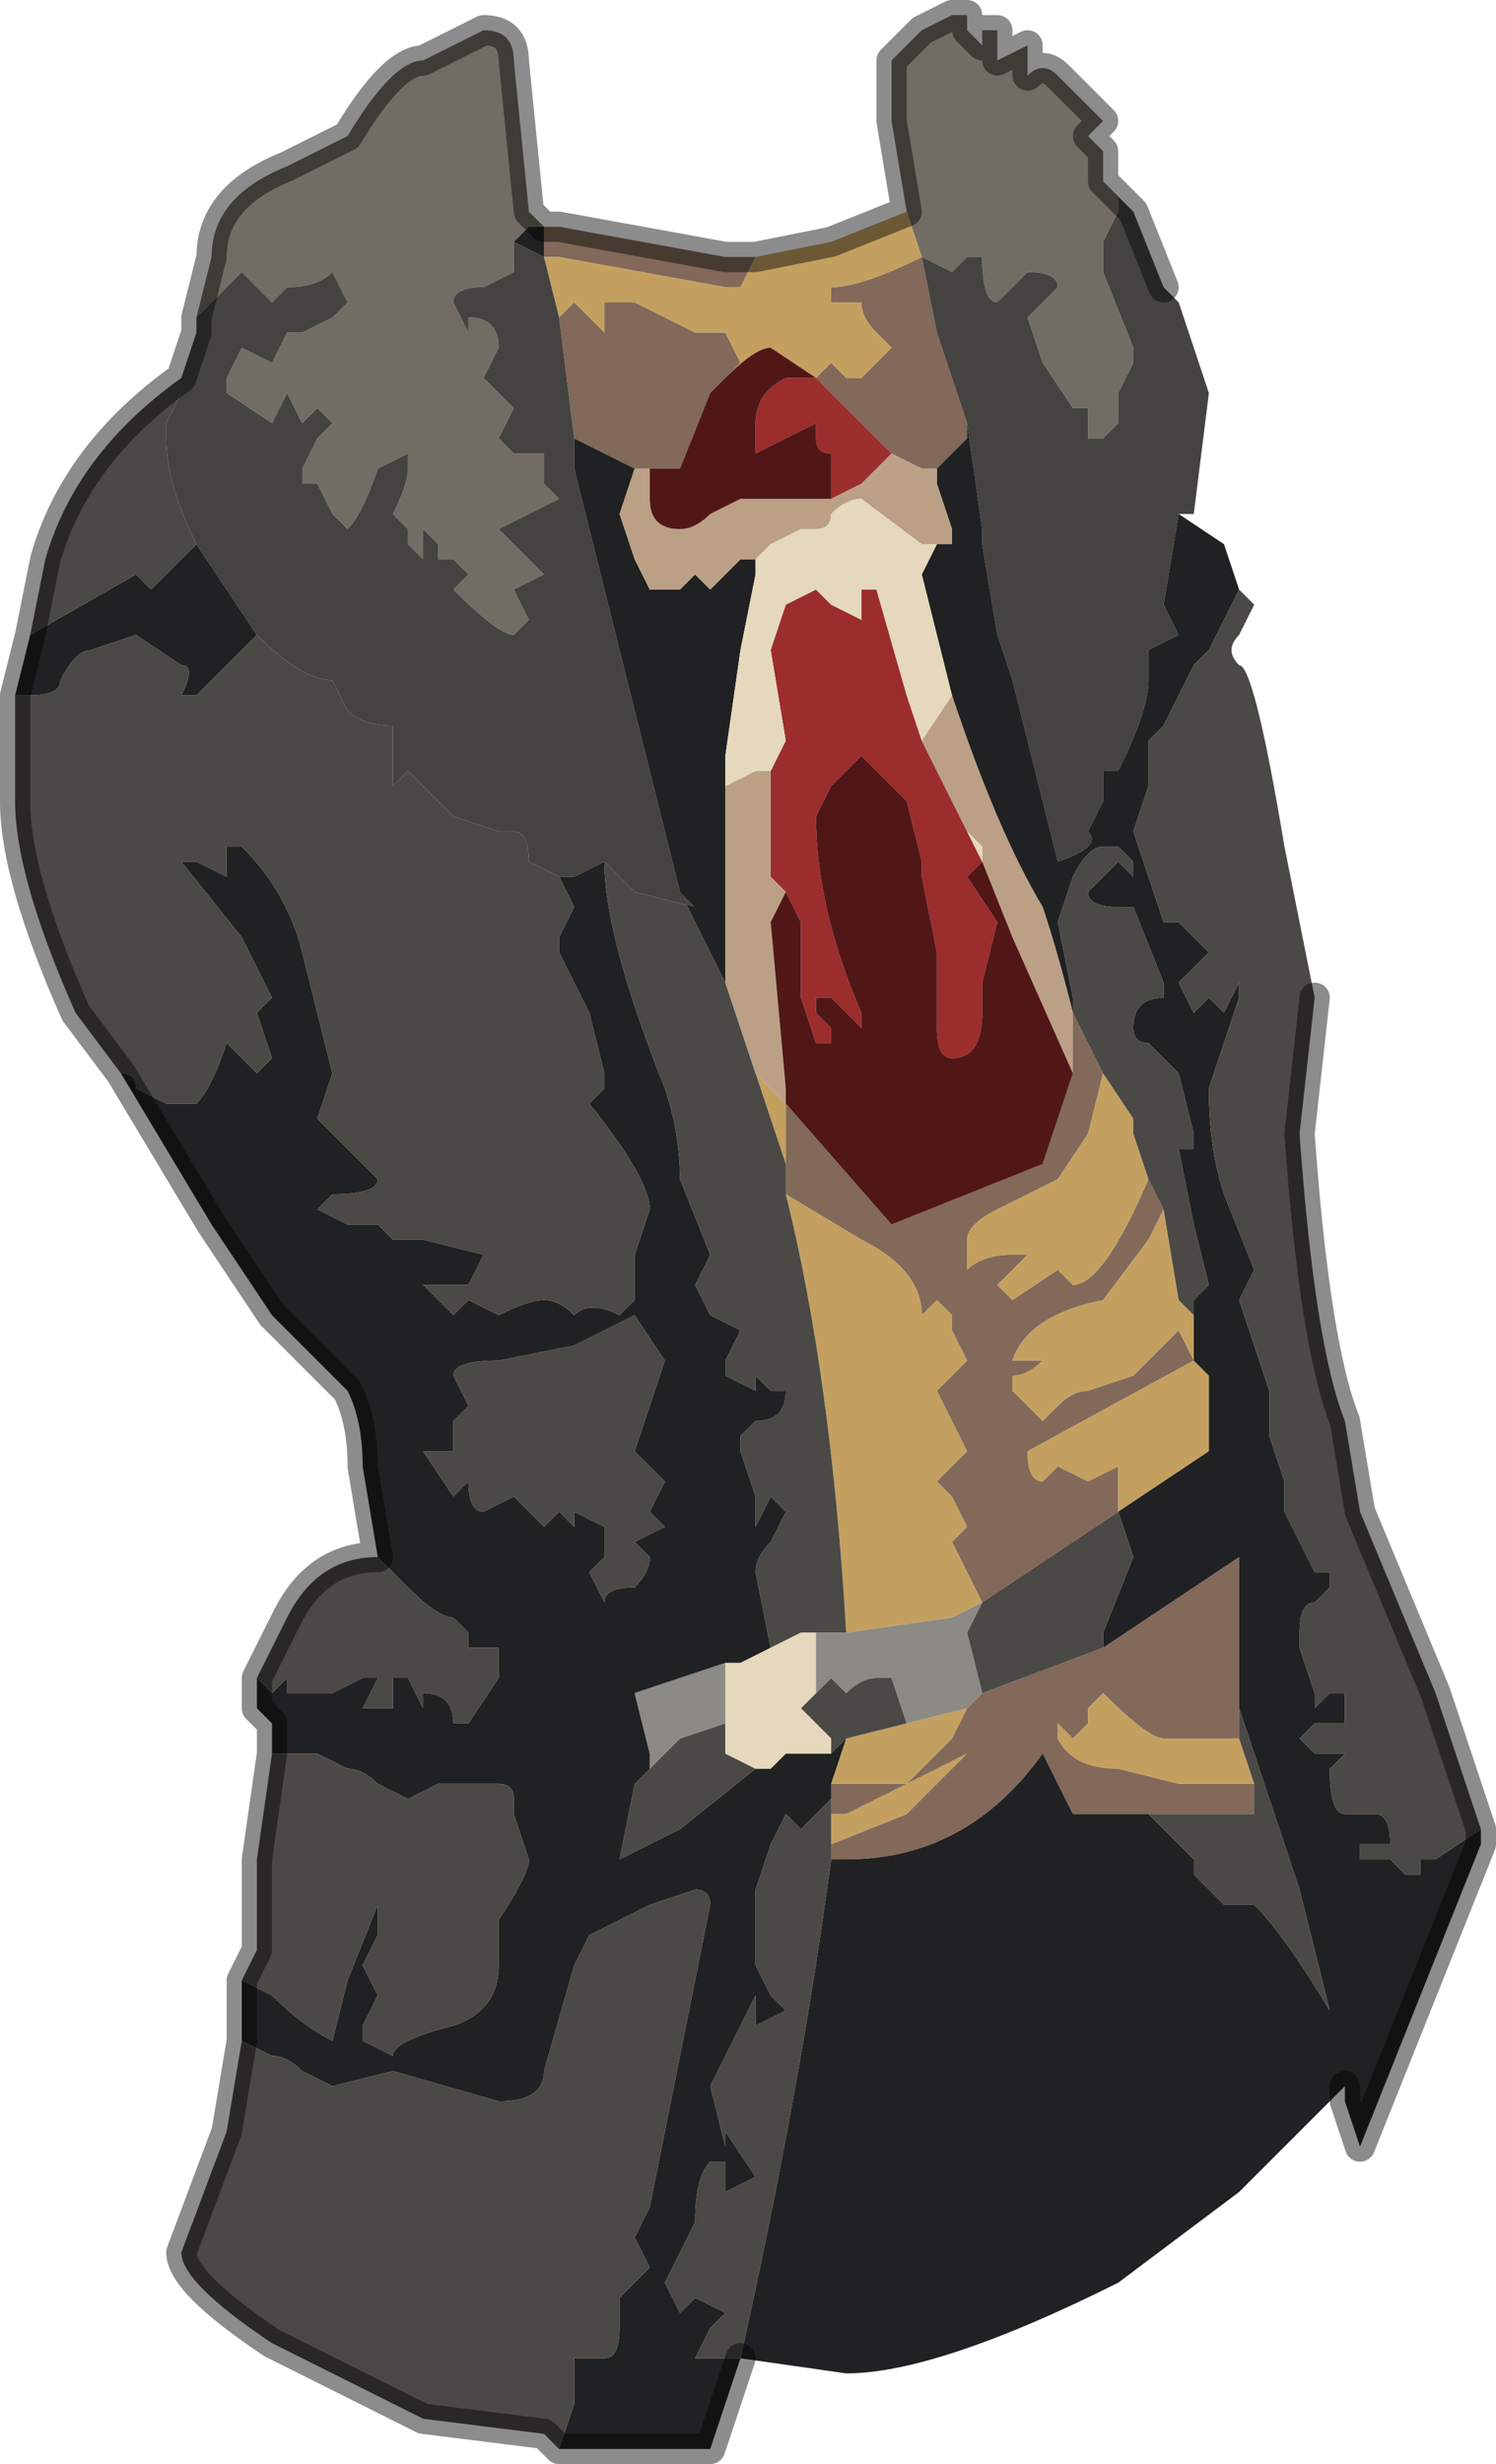 <?xml version="1.0" encoding="UTF-8" standalone="no"?>
<svg xmlns:xlink="http://www.w3.org/1999/xlink" height="8.15px" width="4.95px" xmlns="http://www.w3.org/2000/svg">
  <g transform="matrix(1.0, 0.0, 0.0, 1.0, 2.3, 3.6)">
    <path d="M0.7 -2.9 L0.65 -3.2 0.65 -3.4 0.75 -3.5 0.85 -3.55 0.9 -3.55 0.9 -3.5 0.95 -3.45 0.95 -3.5 1.0 -3.5 1.0 -3.4 1.0 -3.4 1.1 -3.45 1.1 -3.35 Q1.15 -3.4 1.2 -3.35 L1.35 -3.2 1.3 -3.15 1.35 -3.1 1.35 -3.0 1.4 -2.95 1.4 -2.95 1.4 -2.9 1.35 -2.8 1.35 -2.7 1.45 -2.45 1.45 -2.4 1.4 -2.3 1.4 -2.2 1.35 -2.15 1.3 -2.15 1.3 -2.25 1.25 -2.25 1.15 -2.4 1.1 -2.55 1.2 -2.65 Q1.2 -2.7 1.1 -2.7 L1.0 -2.6 Q0.95 -2.6 0.95 -2.75 L0.9 -2.75 0.85 -2.7 0.75 -2.75 0.75 -2.75 0.7 -2.9 M0.75 -2.75 L0.75 -2.75 M-1.65 -2.55 L-1.6 -2.75 Q-1.6 -2.95 -1.35 -3.05 L-1.15 -3.15 Q-1.0 -3.4 -0.9 -3.4 L-0.7 -3.5 Q-0.6 -3.5 -0.6 -3.4 L-0.55 -2.9 -0.5 -2.85 -0.55 -2.85 -0.6 -2.8 -0.6 -2.7 Q-0.6 -2.7 -0.7 -2.65 -0.8 -2.65 -0.8 -2.6 L-0.75 -2.5 -0.75 -2.55 Q-0.65 -2.55 -0.65 -2.45 L-0.7 -2.35 -0.6 -2.25 -0.65 -2.15 -0.6 -2.1 -0.5 -2.1 -0.5 -2.0 -0.45 -1.95 -0.65 -1.85 -0.5 -1.7 -0.6 -1.65 -0.55 -1.55 -0.6 -1.5 Q-0.65 -1.5 -0.8 -1.65 L-0.75 -1.7 -0.8 -1.75 -0.85 -1.75 -0.85 -1.8 -0.9 -1.85 -0.9 -1.8 -0.9 -1.75 -0.95 -1.8 -0.95 -1.85 -1.0 -1.9 Q-0.95 -2.0 -0.95 -2.05 L-0.95 -2.1 -1.05 -2.05 Q-1.1 -1.9 -1.15 -1.85 L-1.2 -1.9 -1.25 -2.0 -1.25 -2.0 -1.3 -2.0 -1.3 -2.05 -1.25 -2.15 -1.2 -2.2 -1.25 -2.25 -1.3 -2.2 -1.35 -2.3 -1.35 -2.3 -1.4 -2.2 -1.55 -2.3 -1.55 -2.35 -1.5 -2.45 -1.4 -2.4 -1.35 -2.5 -1.3 -2.5 -1.2 -2.55 -1.15 -2.6 -1.2 -2.7 Q-1.25 -2.65 -1.35 -2.65 L-1.4 -2.6 -1.5 -2.7 -1.6 -2.6 -1.65 -2.55" fill="#726d64" fill-rule="evenodd" stroke="none"/>
    <path d="M0.75 -2.75 L0.75 -2.75 0.8 -2.5 0.9 -2.2 0.9 -2.15 0.8 -2.05 Q0.8 -2.05 0.75 -2.05 L0.65 -2.1 0.6 -2.15 0.5 -2.25 0.4 -2.35 0.45 -2.4 0.5 -2.35 0.55 -2.35 0.6 -2.4 0.65 -2.45 0.6 -2.5 Q0.55 -2.55 0.55 -2.6 L0.45 -2.6 0.45 -2.65 Q0.55 -2.65 0.75 -2.75 M-0.55 -2.9 L-0.5 -2.85 -0.45 -2.85 0.1 -2.75 0.2 -2.75 0.15 -2.65 0.1 -2.65 -0.45 -2.75 -0.5 -2.75 -0.5 -2.85 -0.55 -2.9 M-0.45 -2.55 L-0.45 -2.55 -0.4 -2.6 -0.3 -2.5 -0.3 -2.6 Q-0.3 -2.6 -0.2 -2.6 L0.0 -2.5 0.1 -2.5 0.15 -2.4 0.1 -2.35 0.05 -2.3 -0.05 -2.05 Q0.0 -2.05 -0.05 -2.05 L-0.15 -2.05 -0.2 -2.05 -0.4 -2.15 -0.45 -2.55 M0.4 -2.35 L0.4 -2.35 M1.25 -0.05 L1.25 -0.25 1.35 -0.05 1.3 0.15 1.2 0.3 1.0 0.4 Q0.9 0.45 0.9 0.5 L0.9 0.6 Q0.95 0.55 1.05 0.55 L1.1 0.55 1.0 0.65 1.05 0.7 1.2 0.6 1.25 0.65 Q1.35 0.65 1.5 0.3 L1.55 0.4 1.5 0.5 1.35 0.7 Q1.1 0.75 1.05 0.9 L1.15 0.9 Q1.1 0.95 1.05 0.95 L1.05 1.0 1.15 1.1 1.2 1.05 Q1.25 1.0 1.3 1.0 L1.45 0.95 1.6 0.8 1.65 0.9 1.1 1.2 Q1.1 1.3 1.15 1.3 L1.2 1.25 1.3 1.3 1.4 1.25 1.4 1.4 0.95 1.7 0.85 1.5 0.9 1.45 0.85 1.35 0.8 1.3 0.9 1.2 0.8 1.0 0.85 0.95 0.9 0.9 0.85 0.8 0.85 0.75 0.8 0.7 0.8 0.7 0.75 0.75 Q0.75 0.6 0.55 0.5 L0.3 0.35 0.3 0.25 0.3 0.05 0.65 0.45 1.15 0.25 1.25 -0.05 M1.35 1.85 L1.8 1.55 1.8 1.95 1.8 2.05 1.8 2.15 1.6 2.15 1.55 2.15 Q1.5 2.15 1.35 2.0 L1.3 2.05 1.3 2.1 1.25 2.15 1.2 2.1 1.2 2.15 Q1.25 2.25 1.4 2.25 L1.6 2.3 1.75 2.3 1.85 2.3 1.85 2.4 1.5 2.4 1.45 2.4 1.25 2.4 1.15 2.2 Q0.9 2.55 0.5 2.55 L0.45 2.55 0.45 2.5 0.7 2.4 0.9 2.2 0.5 2.4 0.45 2.4 0.45 2.35 0.45 2.3 0.55 2.3 0.7 2.3 0.85 2.15 0.9 2.05 0.95 2.0 1.35 1.85" fill="#826959" fill-rule="evenodd" stroke="none"/>
    <path d="M0.7 -2.9 L0.75 -2.75 Q0.55 -2.65 0.45 -2.65 L0.45 -2.6 0.55 -2.6 Q0.55 -2.55 0.6 -2.5 L0.65 -2.45 0.6 -2.4 0.55 -2.35 0.5 -2.35 0.45 -2.4 0.4 -2.35 0.25 -2.45 Q0.2 -2.45 0.1 -2.35 L0.15 -2.4 0.1 -2.5 0.0 -2.5 -0.2 -2.6 Q-0.3 -2.6 -0.3 -2.6 L-0.3 -2.5 -0.4 -2.6 -0.45 -2.55 -0.45 -2.55 -0.5 -2.75 -0.5 -2.75 -0.45 -2.75 0.1 -2.65 0.15 -2.65 0.2 -2.75 0.45 -2.8 0.7 -2.9 M0.5 1.8 Q0.45 0.95 0.3 0.35 L0.55 0.5 Q0.75 0.6 0.75 0.75 L0.8 0.7 0.8 0.7 0.85 0.75 0.85 0.8 0.9 0.9 0.85 0.95 0.8 1.0 0.9 1.2 0.8 1.3 0.85 1.35 0.9 1.45 0.85 1.5 0.95 1.7 0.85 1.75 0.5 1.8 M0.3 0.25 L0.2 -0.05 0.3 0.05 0.3 0.25 M1.65 0.75 L1.65 0.9 1.7 0.95 1.7 1.2 1.4 1.4 1.4 1.25 1.3 1.3 1.2 1.25 1.15 1.3 Q1.1 1.3 1.1 1.2 L1.65 0.9 1.6 0.8 1.45 0.95 1.3 1.0 Q1.25 1.0 1.2 1.05 L1.15 1.1 1.05 1.0 1.05 0.95 Q1.1 0.95 1.15 0.9 L1.05 0.9 Q1.1 0.75 1.35 0.7 L1.5 0.5 1.55 0.4 1.6 0.7 1.65 0.75 M0.45 2.3 L0.5 2.15 0.7 2.1 0.9 2.05 0.85 2.15 0.7 2.3 0.55 2.3 0.45 2.3 M1.5 0.3 Q1.35 0.65 1.25 0.65 L1.2 0.6 1.05 0.7 1.0 0.65 1.1 0.55 1.05 0.55 Q0.95 0.55 0.9 0.6 L0.9 0.5 Q0.9 0.45 1.0 0.4 L1.2 0.3 1.3 0.15 1.35 -0.05 1.45 0.1 1.45 0.15 1.5 0.3 M0.45 2.4 L0.5 2.4 0.9 2.2 0.7 2.4 0.45 2.5 0.45 2.4 M1.85 2.3 L1.75 2.3 1.6 2.3 1.4 2.25 Q1.25 2.25 1.2 2.15 L1.2 2.1 1.25 2.15 1.3 2.1 1.3 2.05 1.35 2.0 Q1.5 2.15 1.55 2.15 L1.6 2.15 1.8 2.15 1.85 2.3" fill="#c4a060" fill-rule="evenodd" stroke="none"/>
    <path d="M0.75 -2.75 L0.75 -2.75 0.85 -2.7 0.9 -2.75 0.95 -2.75 Q0.95 -2.6 1.0 -2.6 L1.1 -2.7 Q1.2 -2.7 1.2 -2.65 L1.1 -2.55 1.15 -2.4 1.25 -2.25 1.3 -2.25 1.3 -2.15 1.35 -2.15 1.4 -2.2 1.4 -2.3 1.45 -2.4 1.45 -2.45 1.35 -2.7 1.35 -2.8 1.4 -2.9 1.4 -2.95 1.45 -2.9 1.55 -2.65 1.6 -2.6 1.7 -2.3 1.65 -1.9 1.6 -1.9 1.55 -1.6 1.6 -1.5 1.5 -1.45 1.5 -1.35 Q1.5 -1.25 1.4 -1.05 L1.35 -1.05 1.35 -0.95 1.3 -0.85 Q1.35 -0.8 1.2 -0.75 L1.15 -0.95 1.05 -1.35 1.0 -1.5 0.95 -1.8 0.95 -1.85 0.9 -2.2 0.8 -2.5 0.75 -2.75 M-1.7 -2.35 L-1.65 -2.5 -1.65 -2.55 -1.6 -2.6 -1.5 -2.7 -1.4 -2.6 -1.35 -2.65 Q-1.25 -2.65 -1.2 -2.7 L-1.15 -2.6 -1.2 -2.55 -1.3 -2.5 -1.35 -2.5 -1.4 -2.4 -1.5 -2.45 -1.55 -2.35 -1.55 -2.3 -1.4 -2.2 -1.35 -2.3 -1.35 -2.3 -1.3 -2.2 -1.25 -2.25 -1.2 -2.2 -1.25 -2.15 -1.3 -2.05 -1.3 -2.0 -1.25 -2.0 -1.25 -2.0 -1.2 -1.9 -1.15 -1.85 Q-1.1 -1.9 -1.05 -2.05 L-0.95 -2.1 -0.95 -2.05 Q-0.95 -2.0 -1.0 -1.9 L-0.95 -1.85 -0.95 -1.8 -0.9 -1.75 -0.9 -1.8 -0.9 -1.85 -0.85 -1.8 -0.85 -1.75 -0.8 -1.75 -0.75 -1.7 -0.8 -1.65 Q-0.65 -1.5 -0.6 -1.5 L-0.55 -1.55 -0.6 -1.65 -0.5 -1.7 -0.65 -1.85 -0.45 -1.95 -0.5 -2.0 -0.5 -2.1 -0.6 -2.1 -0.65 -2.15 -0.6 -2.25 -0.7 -2.35 -0.65 -2.45 Q-0.65 -2.55 -0.75 -2.55 L-0.75 -2.5 -0.8 -2.6 Q-0.8 -2.65 -0.7 -2.65 -0.6 -2.7 -0.6 -2.7 L-0.6 -2.8 -0.5 -2.75 -0.5 -2.75 -0.45 -2.55 -0.4 -2.15 -0.4 -2.05 -0.05 -0.65 0.0 -0.6 -0.2 -0.65 -0.3 -0.75 -0.3 -0.75 -0.4 -0.7 -0.45 -0.7 -0.55 -0.75 Q-0.55 -0.85 -0.6 -0.85 L-0.65 -0.85 -0.8 -0.9 -0.95 -1.05 -1.0 -1.0 -1.0 -1.2 Q-1.1 -1.2 -1.15 -1.25 L-1.2 -1.35 Q-1.3 -1.35 -1.45 -1.5 L-1.55 -1.65 -1.65 -1.8 Q-1.75 -2.0 -1.75 -2.15 L-1.75 -2.2 -1.7 -2.3 -1.7 -2.35" fill="#444341" fill-rule="evenodd" stroke="none"/>
    <path d="M1.6 -1.9 L1.75 -1.8 1.8 -1.65 1.7 -1.45 1.65 -1.4 1.6 -1.3 1.55 -1.2 1.5 -1.15 1.5 -1.0 1.45 -0.85 1.45 -0.85 1.55 -0.55 1.6 -0.55 1.6 -0.55 1.7 -0.45 1.6 -0.35 1.65 -0.25 1.7 -0.3 1.7 -0.3 1.75 -0.25 1.8 -0.35 1.8 -0.3 1.75 -0.15 1.7 0.0 Q1.7 0.2 1.75 0.35 L1.85 0.6 1.8 0.7 1.85 0.85 1.9 1.0 1.9 1.15 1.95 1.3 1.95 1.4 2.05 1.6 2.1 1.6 2.1 1.65 2.05 1.7 Q2.0 1.7 2.0 1.8 L2.0 1.85 2.05 2.0 2.05 2.05 2.1 2.0 2.15 2.0 2.15 2.1 2.1 2.1 2.05 2.1 2.0 2.15 2.05 2.2 2.15 2.2 2.1 2.25 Q2.1 2.4 2.15 2.4 L2.25 2.4 Q2.3 2.4 2.3 2.5 L2.2 2.5 2.2 2.55 2.3 2.55 2.35 2.6 2.4 2.6 2.4 2.55 2.45 2.55 2.6 2.45 2.6 2.5 2.2 3.5 2.15 3.35 2.15 3.3 1.8 3.65 1.4 3.95 Q0.8 4.25 0.5 4.25 L0.15 4.2 0.1 4.35 0.05 4.5 -0.1 4.5 -0.45 4.5 -0.4 4.35 -0.4 4.2 -0.35 4.2 -0.35 4.2 -0.3 4.2 -0.3 4.2 Q-0.25 4.2 -0.25 4.1 L-0.25 4.0 -0.15 3.9 -0.2 3.8 -0.15 3.7 0.05 2.7 Q0.05 2.65 0.0 2.65 L-0.15 2.7 -0.35 2.8 -0.35 2.8 -0.4 2.9 -0.5 3.25 Q-0.5 3.35 -0.65 3.35 L-1.0 3.25 -1.2 3.3 -1.3 3.25 Q-1.35 3.2 -1.4 3.2 L-1.5 3.15 -1.5 3.0 -1.5 2.95 -1.4 3.0 Q-1.3 3.1 -1.2 3.15 L-1.15 2.95 -1.05 2.7 -1.05 2.8 -1.1 2.9 -1.05 3.0 -1.1 3.1 -1.1 3.15 -1.0 3.2 Q-1.0 3.15 -0.8 3.1 -0.65 3.05 -0.65 2.9 L-0.65 2.75 Q-0.55 2.6 -0.55 2.55 L-0.6 2.4 -0.6 2.35 Q-0.6 2.3 -0.65 2.3 L-0.75 2.3 -0.85 2.3 -0.95 2.35 -1.05 2.3 Q-1.1 2.25 -1.15 2.25 L-1.25 2.2 -1.35 2.2 -1.4 2.2 -1.4 2.1 -1.45 2.05 -1.45 1.95 -1.45 1.95 -1.4 2.0 -1.35 1.95 -1.35 2.0 -1.2 2.0 -1.1 1.95 Q-1.1 1.95 -1.05 1.95 L-1.1 2.05 -1.05 2.05 -1.0 2.05 -1.0 1.95 -0.95 1.95 -0.9 2.05 -0.9 2.0 Q-0.8 2.0 -0.8 2.1 L-0.75 2.1 -0.65 1.95 -0.65 1.85 -0.75 1.85 -0.75 1.8 -0.8 1.75 Q-0.85 1.75 -0.95 1.65 L-1.05 1.55 -1.1 1.25 Q-1.1 1.1 -1.15 1.0 L-1.4 0.75 -1.6 0.45 -1.9 -0.05 -1.9 -0.05 Q-1.85 -0.05 -1.85 0.0 L-1.75 0.05 -1.7 0.05 -1.65 0.05 -1.65 0.05 Q-1.6 0.0 -1.55 -0.15 L-1.45 -0.05 -1.4 -0.1 -1.45 -0.25 -1.4 -0.3 -1.5 -0.5 -1.7 -0.75 -1.65 -0.75 -1.55 -0.7 -1.55 -0.8 -1.5 -0.8 Q-1.35 -0.65 -1.3 -0.45 L-1.2 -0.05 -1.25 0.1 -1.15 0.2 -1.05 0.3 Q-1.05 0.35 -1.2 0.35 L-1.25 0.4 -1.15 0.45 -1.05 0.45 Q-1.05 0.45 -1.0 0.5 L-0.9 0.5 -0.7 0.55 -0.7 0.55 -0.75 0.65 -0.85 0.65 -0.9 0.65 -0.85 0.7 -0.8 0.75 -0.75 0.7 -0.65 0.75 Q-0.55 0.7 -0.5 0.7 -0.45 0.7 -0.4 0.75 -0.35 0.7 -0.25 0.75 L-0.2 0.7 -0.2 0.6 -0.2 0.55 -0.15 0.4 Q-0.15 0.3 -0.35 0.05 L-0.3 0.0 -0.3 -0.05 -0.35 -0.25 -0.45 -0.45 -0.45 -0.5 -0.4 -0.6 -0.45 -0.7 -0.4 -0.7 -0.3 -0.75 -0.3 -0.75 -0.3 -0.75 Q-0.3 -0.5 -0.1 0.0 -0.05 0.15 -0.05 0.3 L0.05 0.55 0.0 0.65 0.05 0.75 0.15 0.8 0.1 0.9 0.1 0.95 0.2 1.0 0.2 0.95 0.25 1.0 0.3 1.0 Q0.3 1.1 0.2 1.1 L0.15 1.15 0.15 1.2 0.2 1.35 0.2 1.45 0.25 1.35 0.3 1.4 0.25 1.5 Q0.2 1.55 0.2 1.6 L0.25 1.85 0.15 1.9 0.1 1.9 -0.05 1.95 -0.2 2.0 -0.15 2.2 -0.15 2.25 -0.2 2.3 -0.25 2.55 -0.05 2.45 0.2 2.25 0.25 2.25 0.3 2.2 0.35 2.2 0.4 2.2 0.45 2.2 0.5 2.15 0.45 2.3 0.45 2.35 0.35 2.45 0.3 2.4 Q0.3 2.4 0.25 2.5 L0.2 2.65 0.2 2.9 0.25 3.0 0.3 3.05 0.2 3.1 0.2 3.0 0.1 3.2 0.05 3.3 0.1 3.5 0.1 3.45 0.2 3.6 0.1 3.65 0.1 3.55 0.05 3.55 Q0.0 3.6 0.0 3.75 L-0.1 3.95 -0.05 4.05 0.0 4.0 0.1 4.05 0.05 4.1 0.0 4.2 0.05 4.2 0.15 4.2 Q0.35 3.3 0.45 2.55 L0.5 2.55 Q0.9 2.55 1.15 2.2 L1.25 2.4 1.45 2.4 1.5 2.4 1.65 2.55 1.65 2.6 1.75 2.7 1.85 2.7 Q1.95 2.8 2.1 3.05 L2.0 2.65 1.8 2.05 1.8 1.95 1.8 1.55 1.35 1.85 1.35 1.8 1.45 1.55 1.4 1.4 1.7 1.2 1.7 0.95 1.65 0.9 1.65 0.75 1.65 0.7 1.7 0.65 1.65 0.45 1.6 0.2 1.65 0.2 1.65 0.15 1.6 -0.05 1.5 -0.15 Q1.45 -0.15 1.45 -0.2 1.45 -0.3 1.55 -0.3 L1.55 -0.35 1.45 -0.6 1.4 -0.6 Q1.3 -0.6 1.3 -0.65 L1.4 -0.75 1.45 -0.7 1.45 -0.75 1.4 -0.8 1.35 -0.8 Q1.3 -0.8 1.25 -0.7 L1.2 -0.55 1.25 -0.3 1.25 -0.25 Q1.2 -0.45 1.15 -0.6 1.0 -0.85 0.85 -1.3 L0.75 -1.7 0.8 -1.8 0.85 -1.8 0.85 -1.85 0.8 -2.0 0.8 -2.05 0.9 -2.15 0.9 -2.2 0.95 -1.85 0.95 -1.8 1.0 -1.5 1.05 -1.35 1.15 -0.95 1.2 -0.75 Q1.35 -0.8 1.3 -0.85 L1.35 -0.95 1.35 -1.05 1.4 -1.05 Q1.5 -1.25 1.5 -1.35 L1.5 -1.45 1.6 -1.5 1.55 -1.6 1.6 -1.9 M-2.25 -1.3 L-2.2 -1.5 -1.85 -1.7 -1.8 -1.65 -1.7 -1.75 -1.65 -1.8 -1.55 -1.65 -1.45 -1.5 -1.65 -1.3 -1.7 -1.3 Q-1.65 -1.4 -1.7 -1.4 L-1.85 -1.5 -2.0 -1.45 Q-2.05 -1.45 -2.1 -1.35 -2.1 -1.3 -2.2 -1.3 L-2.25 -1.3 M-0.2 -2.05 L-0.25 -1.9 -0.2 -1.75 -0.15 -1.65 -0.05 -1.65 0.0 -1.7 0.05 -1.65 0.1 -1.7 0.15 -1.75 0.2 -1.75 0.2 -1.75 0.2 -1.7 0.15 -1.45 0.1 -1.1 0.1 -1.0 0.1 -0.35 -0.05 -0.65 -0.4 -2.05 -0.4 -2.15 -0.2 -2.05 M-0.5 -2.85 L-0.5 -2.75 -0.6 -2.8 -0.55 -2.85 -0.5 -2.85 M-0.9 1.2 L-0.9 1.2 -0.8 1.35 -0.75 1.3 Q-0.75 1.4 -0.7 1.4 L-0.6 1.35 -0.5 1.45 -0.45 1.4 -0.4 1.45 -0.4 1.4 -0.3 1.45 -0.3 1.55 -0.35 1.6 -0.3 1.7 -0.3 1.7 Q-0.3 1.65 -0.2 1.65 -0.15 1.6 -0.15 1.55 L-0.2 1.5 -0.1 1.45 -0.15 1.4 -0.1 1.3 -0.2 1.2 -0.1 0.9 -0.2 0.75 -0.4 0.85 -0.65 0.9 Q-0.8 0.9 -0.8 0.95 L-0.75 1.05 -0.8 1.1 -0.8 1.2 -0.9 1.2" fill="#202122" fill-rule="evenodd" stroke="none"/>
    <path d="M1.8 -1.65 L1.85 -1.6 1.8 -1.5 Q1.75 -1.45 1.8 -1.4 1.85 -1.4 1.95 -0.8 L2.05 -0.3 2.0 0.15 Q2.05 0.85 2.15 1.1 L2.2 1.4 2.45 2.0 2.6 2.45 2.45 2.55 2.4 2.55 2.4 2.6 2.35 2.6 2.3 2.55 2.2 2.55 2.2 2.5 2.3 2.5 Q2.3 2.4 2.25 2.4 L2.15 2.4 Q2.1 2.4 2.1 2.25 L2.15 2.2 2.05 2.2 2.0 2.15 2.05 2.1 2.1 2.1 2.15 2.1 2.15 2.0 2.1 2.0 2.05 2.05 2.05 2.0 2.0 1.85 2.0 1.8 Q2.0 1.7 2.05 1.7 L2.1 1.65 2.1 1.6 2.05 1.6 1.95 1.4 1.95 1.3 1.9 1.15 1.9 1.0 1.85 0.85 1.8 0.7 1.85 0.6 1.75 0.35 Q1.7 0.2 1.7 0.0 L1.75 -0.15 1.8 -0.3 1.8 -0.35 1.75 -0.25 1.7 -0.3 1.7 -0.3 1.65 -0.25 1.6 -0.35 1.7 -0.45 1.6 -0.55 1.6 -0.55 1.55 -0.55 1.45 -0.85 1.45 -0.85 1.5 -1.0 1.5 -1.15 1.55 -1.2 1.6 -1.3 1.65 -1.4 1.7 -1.45 1.8 -1.65 M-0.45 4.5 L-0.5 4.45 -0.9 4.4 -1.4 4.15 Q-1.7 3.95 -1.7 3.85 L-1.55 3.45 -1.5 3.15 -1.4 3.2 Q-1.35 3.2 -1.3 3.25 L-1.2 3.3 -1.0 3.25 -0.65 3.35 Q-0.5 3.35 -0.5 3.25 L-0.4 2.9 -0.35 2.8 -0.35 2.8 -0.15 2.7 0.0 2.65 Q0.05 2.65 0.05 2.7 L-0.15 3.7 -0.2 3.8 -0.15 3.9 -0.25 4.0 -0.25 4.1 Q-0.25 4.2 -0.3 4.2 L-0.3 4.2 -0.35 4.2 -0.35 4.2 -0.4 4.2 -0.4 4.35 -0.45 4.5 M-1.5 2.95 L-1.45 2.85 -1.45 2.55 -1.4 2.2 -1.35 2.2 -1.25 2.2 -1.15 2.25 Q-1.1 2.25 -1.05 2.3 L-0.95 2.35 -0.85 2.3 -0.75 2.3 -0.65 2.3 Q-0.6 2.3 -0.6 2.35 L-0.6 2.4 -0.55 2.55 Q-0.55 2.6 -0.65 2.75 L-0.65 2.9 Q-0.65 3.05 -0.8 3.1 -1.0 3.15 -1.0 3.2 L-1.1 3.15 -1.1 3.1 -1.05 3.0 -1.1 2.9 -1.05 2.8 -1.05 2.7 -1.15 2.95 -1.2 3.15 Q-1.3 3.1 -1.4 3.0 L-1.5 2.95 M-1.45 1.95 L-1.35 1.75 Q-1.25 1.55 -1.05 1.55 L-0.95 1.65 Q-0.85 1.75 -0.8 1.75 L-0.75 1.8 -0.75 1.85 -0.65 1.85 -0.65 1.95 -0.75 2.1 -0.8 2.1 Q-0.8 2.0 -0.9 2.0 L-0.9 2.05 -0.95 1.95 -1.0 1.95 -1.0 2.05 -1.05 2.05 -1.1 2.05 -1.05 1.95 Q-1.1 1.95 -1.1 1.95 L-1.2 2.0 -1.35 2.0 -1.35 1.95 -1.4 2.0 -1.45 1.95 -1.45 1.95 M-1.9 -0.05 L-2.05 -0.25 Q-2.25 -0.7 -2.25 -0.95 L-2.25 -1.3 -2.2 -1.3 Q-2.1 -1.3 -2.1 -1.35 -2.05 -1.45 -2.0 -1.45 L-1.85 -1.5 -1.7 -1.4 Q-1.65 -1.4 -1.7 -1.3 L-1.65 -1.3 -1.45 -1.5 Q-1.3 -1.35 -1.2 -1.35 L-1.15 -1.25 Q-1.1 -1.2 -1.0 -1.2 L-1.0 -1.0 -0.95 -1.05 -0.8 -0.9 -0.65 -0.85 -0.6 -0.85 Q-0.55 -0.85 -0.55 -0.75 L-0.45 -0.7 -0.4 -0.6 -0.45 -0.5 -0.45 -0.45 -0.35 -0.25 -0.3 -0.05 -0.3 0.0 -0.35 0.05 Q-0.15 0.3 -0.15 0.4 L-0.2 0.55 -0.2 0.6 -0.2 0.7 -0.25 0.75 Q-0.35 0.7 -0.4 0.75 -0.45 0.7 -0.5 0.7 -0.55 0.7 -0.65 0.75 L-0.75 0.7 -0.8 0.75 -0.85 0.7 -0.9 0.65 -0.85 0.65 -0.75 0.65 -0.7 0.55 -0.7 0.55 -0.9 0.5 -1.0 0.5 Q-1.05 0.45 -1.05 0.45 L-1.15 0.45 -1.25 0.4 -1.2 0.35 Q-1.05 0.35 -1.05 0.3 L-1.15 0.2 -1.25 0.1 -1.2 -0.05 -1.3 -0.45 Q-1.35 -0.65 -1.5 -0.8 L-1.55 -0.8 -1.55 -0.7 -1.65 -0.75 -1.7 -0.75 -1.5 -0.5 -1.4 -0.3 -1.45 -0.25 -1.4 -0.1 -1.45 -0.05 -1.55 -0.15 Q-1.6 0.0 -1.65 0.05 L-1.65 0.05 -1.7 0.05 -1.75 0.05 -1.85 0.0 Q-1.85 -0.05 -1.9 -0.05 L-1.9 -0.05 M-2.2 -1.5 L-2.15 -1.75 Q-2.05 -2.1 -1.7 -2.35 L-1.7 -2.3 -1.75 -2.2 -1.75 -2.15 Q-1.75 -2.0 -1.65 -1.8 L-1.7 -1.75 -1.8 -1.65 -1.85 -1.7 -2.2 -1.5 M0.1 -0.35 L0.2 -0.05 0.3 0.25 0.3 0.35 Q0.45 0.95 0.5 1.8 L0.45 1.8 0.4 1.8 0.35 1.8 0.25 1.85 0.2 1.6 Q0.2 1.55 0.25 1.5 L0.3 1.4 0.25 1.35 0.2 1.45 0.2 1.35 0.15 1.2 0.15 1.15 0.2 1.1 Q0.3 1.1 0.3 1.0 L0.25 1.0 0.2 0.95 0.2 1.0 0.1 0.95 0.1 0.9 0.15 0.8 0.05 0.75 0.0 0.65 0.05 0.55 -0.05 0.3 Q-0.05 0.15 -0.1 0.0 -0.3 -0.5 -0.3 -0.75 L-0.3 -0.75 -0.2 -0.65 0.0 -0.6 -0.05 -0.65 0.1 -0.35 M1.25 -0.25 L1.25 -0.3 1.2 -0.55 1.25 -0.7 Q1.3 -0.8 1.35 -0.8 L1.4 -0.8 1.45 -0.75 1.45 -0.7 1.4 -0.75 1.3 -0.65 Q1.3 -0.6 1.4 -0.6 L1.45 -0.6 1.55 -0.35 1.55 -0.3 Q1.45 -0.3 1.45 -0.2 1.45 -0.15 1.5 -0.15 L1.6 -0.05 1.65 0.15 1.65 0.2 1.6 0.2 1.65 0.45 1.7 0.65 1.65 0.7 1.65 0.75 1.6 0.7 1.55 0.4 1.5 0.3 1.45 0.15 1.45 0.1 1.35 -0.05 1.25 -0.25 M1.4 1.4 L1.45 1.55 1.35 1.8 1.35 1.85 0.95 2.0 0.9 1.8 0.95 1.7 1.4 1.4 M1.8 2.05 L2.0 2.65 2.1 3.05 Q1.95 2.8 1.85 2.7 L1.75 2.7 1.65 2.6 1.65 2.55 1.5 2.4 1.85 2.4 1.85 2.3 1.8 2.15 1.8 2.05 M0.45 2.55 Q0.35 3.3 0.15 4.2 L0.05 4.2 0.0 4.2 0.05 4.1 0.1 4.05 0.0 4.0 -0.05 4.05 -0.1 3.95 0.0 3.75 Q0.0 3.6 0.05 3.55 L0.1 3.55 0.1 3.65 0.2 3.6 0.1 3.45 0.1 3.5 0.05 3.3 0.1 3.2 0.2 3.0 0.2 3.1 0.3 3.05 0.25 3.0 0.2 2.9 0.2 2.65 0.25 2.5 Q0.3 2.4 0.3 2.4 L0.35 2.45 0.45 2.35 0.45 2.4 0.45 2.5 0.45 2.55 M0.5 2.15 L0.45 2.2 0.45 2.15 0.4 2.1 0.35 2.05 0.4 2.0 0.45 1.95 0.5 2.0 Q0.55 1.95 0.6 1.95 L0.65 1.95 0.7 2.1 0.5 2.15 M0.2 2.25 L-0.05 2.45 -0.25 2.55 -0.2 2.3 -0.15 2.25 -0.05 2.15 0.1 2.1 0.1 2.2 0.2 2.25 M-0.9 1.2 L-0.8 1.2 -0.8 1.1 -0.75 1.05 -0.8 0.95 Q-0.8 0.9 -0.65 0.9 L-0.4 0.85 -0.2 0.75 -0.1 0.9 -0.2 1.2 -0.1 1.3 -0.15 1.4 -0.1 1.45 -0.2 1.5 -0.15 1.55 Q-0.15 1.6 -0.2 1.65 -0.3 1.65 -0.3 1.7 L-0.3 1.7 -0.35 1.6 -0.3 1.55 -0.3 1.45 -0.4 1.4 -0.4 1.45 -0.45 1.4 -0.5 1.45 -0.6 1.35 -0.7 1.4 Q-0.75 1.4 -0.75 1.3 L-0.8 1.35 -0.9 1.2 -0.9 1.2" fill="#4a4946" fill-rule="evenodd" stroke="none"/>
    <path d="M0.4 -2.35 L0.5 -2.25 0.6 -2.15 0.65 -2.1 0.55 -2.0 0.45 -1.95 0.45 -2.1 Q0.4 -2.1 0.4 -2.15 L0.4 -2.2 0.2 -2.1 0.2 -2.2 Q0.2 -2.3 0.3 -2.35 L0.4 -2.35 M0.25 -1.05 L0.3 -1.15 0.25 -1.45 0.3 -1.6 Q0.4 -1.65 0.4 -1.65 L0.45 -1.6 0.55 -1.55 0.55 -1.65 0.6 -1.65 0.7 -1.3 0.75 -1.15 0.85 -0.95 0.9 -0.85 0.95 -0.75 0.9 -0.7 1.0 -0.55 0.95 -0.35 0.95 -0.25 Q0.95 -0.1 0.85 -0.1 0.8 -0.1 0.8 -0.2 L0.8 -0.45 0.75 -0.7 0.75 -0.75 0.7 -0.95 0.55 -1.1 0.45 -1.0 0.4 -0.9 Q0.4 -0.6 0.55 -0.25 L0.55 -0.2 0.45 -0.3 0.4 -0.3 0.4 -0.25 0.45 -0.2 0.45 -0.15 0.4 -0.15 Q0.4 -0.15 0.35 -0.3 L0.35 -0.55 0.3 -0.65 0.25 -0.7 0.25 -1.05" fill="#9c2d2d" fill-rule="evenodd" stroke="none"/>
    <path d="M0.65 -2.1 L0.75 -2.05 Q0.8 -2.05 0.8 -2.05 L0.8 -2.0 0.85 -1.85 0.85 -1.8 0.75 -1.8 0.55 -1.95 Q0.5 -1.95 0.45 -1.9 0.45 -1.85 0.4 -1.85 L0.35 -1.85 0.25 -1.8 0.2 -1.75 0.2 -1.75 0.15 -1.75 0.1 -1.7 0.05 -1.65 0.0 -1.7 -0.05 -1.65 -0.15 -1.65 -0.2 -1.75 -0.25 -1.9 -0.2 -2.05 -0.15 -2.05 -0.15 -1.95 Q-0.15 -1.85 -0.05 -1.85 0.0 -1.85 0.05 -1.9 L0.15 -1.95 0.35 -1.95 0.45 -1.95 0.55 -2.0 0.65 -2.1 M0.75 -1.15 L0.85 -1.3 Q1.0 -0.85 1.15 -0.6 1.2 -0.45 1.25 -0.25 L1.25 -0.05 1.05 -0.5 0.95 -0.75 0.95 -0.8 0.9 -0.85 0.85 -0.95 0.75 -1.15 M0.1 -1.0 L0.2 -1.05 0.25 -1.05 0.25 -0.7 0.3 -0.65 0.25 -0.55 0.3 0.0 0.3 0.05 0.2 -0.05 0.1 -0.35 0.1 -1.0" fill="#bba085" fill-rule="evenodd" stroke="none"/>
    <path d="M0.1 -2.35 Q0.2 -2.45 0.25 -2.45 L0.4 -2.35 0.4 -2.35 0.3 -2.35 Q0.2 -2.3 0.2 -2.2 L0.2 -2.1 0.4 -2.2 0.4 -2.15 Q0.4 -2.1 0.45 -2.1 L0.45 -1.95 0.35 -1.95 0.15 -1.95 0.05 -1.9 Q0.0 -1.85 -0.05 -1.85 -0.15 -1.85 -0.15 -1.95 L-0.15 -2.05 -0.05 -2.05 Q0.0 -2.05 -0.05 -2.05 L0.05 -2.3 0.1 -2.35 M0.25 -0.7 L0.3 -0.65 0.35 -0.55 0.35 -0.3 Q0.4 -0.15 0.4 -0.15 L0.45 -0.15 0.45 -0.2 0.4 -0.25 0.4 -0.3 0.45 -0.3 0.55 -0.2 0.55 -0.25 Q0.4 -0.6 0.4 -0.9 L0.45 -1.0 0.55 -1.1 0.7 -0.95 0.75 -0.75 0.75 -0.7 0.8 -0.45 0.8 -0.2 Q0.8 -0.1 0.85 -0.1 0.95 -0.1 0.95 -0.25 L0.95 -0.35 1.0 -0.55 0.9 -0.7 0.95 -0.75 1.05 -0.5 1.25 -0.05 1.15 0.25 0.65 0.45 0.3 0.05 0.3 0.0 0.25 -0.55 0.3 -0.65 0.25 -0.7" fill="#511717" fill-rule="evenodd" stroke="none"/>
    <path d="M0.2 -1.75 L0.25 -1.8 0.35 -1.85 0.4 -1.85 Q0.45 -1.85 0.45 -1.9 0.5 -1.95 0.55 -1.95 L0.75 -1.8 0.85 -1.8 0.8 -1.8 0.75 -1.7 0.85 -1.3 0.75 -1.15 0.7 -1.3 0.6 -1.65 0.55 -1.65 0.55 -1.55 0.45 -1.6 0.4 -1.65 Q0.4 -1.65 0.3 -1.6 L0.25 -1.45 0.3 -1.15 0.25 -1.05 0.2 -1.05 0.1 -1.0 0.1 -1.1 0.15 -1.45 0.2 -1.7 0.2 -1.75 M0.95 -0.75 L0.9 -0.85 0.95 -0.8 0.95 -0.75 M0.25 1.85 L0.35 1.8 0.4 1.8 0.4 2.0 0.35 2.05 0.4 2.1 0.45 2.15 0.45 2.2 0.35 2.2 0.3 2.2 0.25 2.25 0.2 2.25 0.1 2.2 0.1 2.1 0.1 1.9 0.15 1.9 0.25 1.85" fill="#e5d8bc" fill-rule="evenodd" stroke="none"/>
    <path d="M0.4 1.8 L0.45 1.8 0.5 1.8 0.85 1.75 0.95 1.7 0.9 1.8 0.95 2.0 0.9 2.05 0.7 2.1 0.65 1.95 0.6 1.95 Q0.55 1.95 0.5 2.0 L0.45 1.95 0.4 2.0 0.4 1.8 M-0.15 2.25 L-0.15 2.2 -0.2 2.0 -0.05 1.95 0.1 1.9 0.1 2.1 -0.05 2.15 -0.15 2.25" fill="#8c8a84" fill-rule="evenodd" stroke="none"/>
    <path d="M1.4 -2.95 L1.4 -2.95 1.35 -3.0 1.35 -3.1 1.3 -3.15 1.35 -3.2 1.2 -3.35 Q1.15 -3.4 1.1 -3.35 L1.1 -3.45 1.0 -3.4 1.0 -3.4 1.0 -3.5 0.95 -3.5 0.95 -3.45 0.9 -3.5 0.9 -3.55 0.85 -3.55 0.75 -3.5 0.65 -3.4 0.65 -3.2 0.7 -2.9 0.45 -2.8 0.2 -2.75 0.1 -2.75 -0.45 -2.85 -0.5 -2.85 -0.55 -2.9 -0.6 -3.4 Q-0.6 -3.5 -0.7 -3.5 L-0.9 -3.4 Q-1.0 -3.4 -1.15 -3.15 L-1.35 -3.05 Q-1.6 -2.95 -1.6 -2.75 L-1.65 -2.55 -1.65 -2.5 -1.7 -2.35 Q-2.05 -2.1 -2.15 -1.75 L-2.2 -1.5 -2.25 -1.3 -2.25 -0.95 Q-2.25 -0.7 -2.05 -0.25 L-1.9 -0.05 -1.6 0.45 -1.4 0.75 -1.15 1.0 Q-1.1 1.1 -1.1 1.25 L-1.05 1.55 Q-1.25 1.55 -1.35 1.75 L-1.45 1.95 -1.45 2.05 -1.4 2.1 -1.4 2.2 -1.45 2.55 -1.45 2.85 -1.5 2.95 -1.5 3.0 -1.5 3.15 -1.55 3.45 -1.7 3.85 Q-1.7 3.95 -1.4 4.15 L-0.9 4.4 -0.5 4.45 -0.45 4.5 -0.1 4.5 0.05 4.5 0.1 4.35 0.15 4.2 M1.4 -2.95 L1.45 -2.9 1.55 -2.65 M2.05 -0.3 L2.0 0.15 Q2.05 0.85 2.15 1.1 L2.2 1.4 2.45 2.0 2.6 2.45 2.6 2.5 2.2 3.5 2.15 3.35 2.15 3.3" fill="none" stroke="#000000" stroke-linecap="round" stroke-linejoin="round" stroke-opacity="0.451" stroke-width="0.1"/>
  </g>
</svg>
